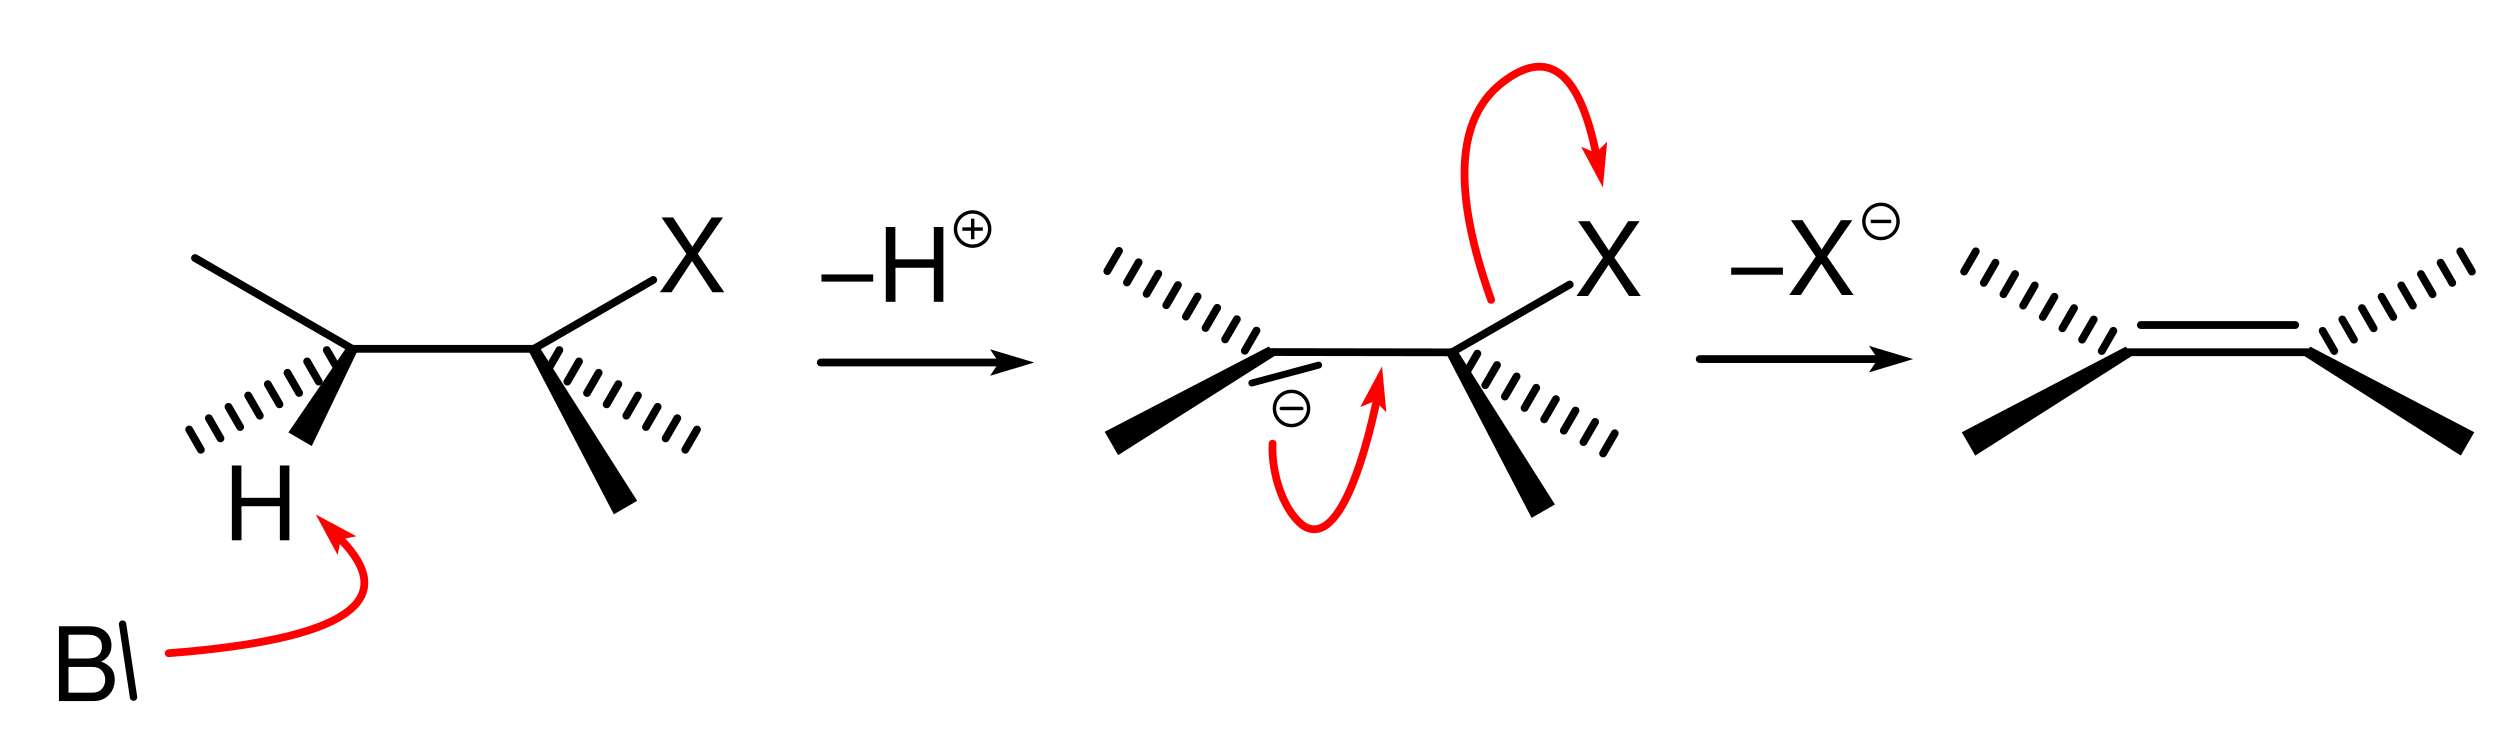 <?xml version="1.0" encoding="UTF-8" standalone="no"?>
<!-- Created with Inkscape (http://www.inkscape.org/) -->

<svg
   xmlns:svg="http://www.w3.org/2000/svg"
   xmlns="http://www.w3.org/2000/svg"
   version="1.0"
   width="192.744mm"
   height="58.271mm"
   viewBox="0 0 731 221"
   id="svg2">
  <defs
     id="defs203" />
  <g
     transform="translate(-23,-45)"
     id="g4"
     style="font-size:15px;stroke-linecap:round;font-family:Helvetica">
    <g
       id="g6"
       style="stroke:#000000;stroke-width:2.276">
      <line
         x1="186.55"
         x2="183.14"
         y1="147.36"
         y2="153.27"
         id="line8" />
      <line
         x1="192.3"
         x2="188.89"
         y1="150.68"
         y2="156.59"
         id="line10" />
      <line
         x1="198.05"
         x2="194.64"
         y1="154"
         y2="159.91"
         id="line12" />
      <line
         x1="203.8"
         x2="200.38"
         y1="157.32"
         y2="163.23"
         id="line14" />
      <line
         x1="209.54"
         x2="206.13"
         y1="160.64"
         y2="166.55"
         id="line16" />
      <line
         x1="215.29"
         x2="211.88"
         y1="163.96"
         y2="169.87"
         id="line18" />
      <line
         x1="221.04"
         x2="217.63"
         y1="167.28"
         y2="173.19"
         id="line20" />
      <line
         x1="226.79"
         x2="223.37"
         y1="170.59"
         y2="176.51"
         id="line22" />
    </g>
    <g
       id="g24"
       style="stroke:#000000;stroke-width:2.276">
      <line
         x1="126"
         x2="80.02"
         y1="147"
         y2="120.45"
         id="line26" />
    </g>
    <g
       id="g28"
       style="stroke:#000000;stroke-width:2.276">
      <line
         x1="179.1"
         x2="214"
         y1="147"
         y2="126.85"
         id="line30" />
    </g>
    <g
       id="g32"
       style="stroke:#000000;stroke-width:1">
      <polygon
         points="113.94,174.71 108.03,171.29 125.01,146.43 126.99,147.57 126.99,147.57 "
         id="polygon34"
         style="fill:#000000;stroke:#000000" />
    </g>
    <g
       id="g36"
       style="stroke:#000000;stroke-width:2.276">
      <line
         x1="126"
         x2="179.1"
         y1="147"
         y2="147"
         id="line38" />
    </g>
    <g
       id="g40"
       style="stroke:#000000;stroke-width:2.276">
      <line
         x1="121.96"
         x2="118.55"
         y1="153.27"
         y2="147.36"
         id="line42" />
      <line
         x1="116.21"
         x2="112.8"
         y1="156.59"
         y2="150.68"
         id="line44" />
      <line
         x1="110.46"
         x2="107.05"
         y1="159.91"
         y2="154"
         id="line46" />
      <line
         x1="104.72"
         x2="101.3"
         y1="163.23"
         y2="157.32"
         id="line48" />
      <line
         x1="98.97"
         x2="95.56"
         y1="166.55"
         y2="160.64"
         id="line50" />
      <line
         x1="93.22"
         x2="89.81"
         y1="169.87"
         y2="163.96"
         id="line52" />
      <line
         x1="87.47"
         x2="84.06"
         y1="173.19"
         y2="167.28"
         id="line54" />
      <line
         x1="81.73"
         x2="78.31"
         y1="176.51"
         y2="170.59"
         id="line56" />
    </g>
    <g
       id="g58"
       style="stroke:#000000;stroke-width:1">
      <polygon
         points="208.61,191.27 202.69,194.69 178.11,147.57 180.09,146.43 180.09,146.43 "
         id="polygon60"
         style="fill:#000000;stroke:#000000" />
    </g>
    <path
       d="m 227.03,119.23 7.38,-10.65 -3.33,0 -5.64,8.58 -5.61,-8.58 -3.39,0 7.26,10.65 -7.74,11.22 3.39,0 6,-9.12 5.97,9.12 3.45,0 -7.74,-11.22"
       id="text62"
       style="font-size:30px;fill:#000000;font-family:helvetica" />
    <path
       d="m 104.83,193.02 0,9.96 2.79,0 0,-21.87 -2.79,0 0,9.45 -11.25,0 0,-9.45 -2.79,0 0,21.87 2.82,0 0,-9.96 11.22,0"
       id="text64"
       style="font-size:30px;fill:#000000;font-family:helvetica" />
    <polyline
       fill="none"
       points="263.00,151.00 315.68,151.00"
       stroke="#000000"
       stroke-width="2.276"
       id="polyline66"
       style="fill:none;stroke:#000000;stroke-width:2.276" />
    <polygon
       points="313.68,148 315.68,151 313.68,154 323.68,151 323.68,151 "
       id="polygon68"
       style="fill:#000000;fill-rule:evenodd;stroke:#000000;stroke-width:1" />
    <g
       id="g70"
       style="stroke:#000000;stroke-width:1">
      <polygon
         points="350.11,177.38 346.7,171.46 393.86,146.96 395,148.93 395,148.93 "
         id="polygon72"
         style="fill:#000000;stroke:#000000" />
    </g>
    <g
       id="g74"
       style="stroke:#000000;stroke-width:2.276">
      <line
         x1="447.53"
         x2="394.43"
         y1="148.03"
         y2="147.94"
         id="line76" />
    </g>
    <g
       id="g78"
       style="stroke:#000000;stroke-width:2.276">
      <line
         x1="447.53"
         x2="482"
         y1="148.03"
         y2="128.19"
         id="line80" />
    </g>
    <g
       id="g82"
       style="stroke:#000000;stroke-width:2.276">
      <line
         x1="386.98"
         x2="390.4"
         y1="147.57"
         y2="141.66"
         id="line84" />
      <line
         x1="381.23"
         x2="384.66"
         y1="144.24"
         y2="138.33"
         id="line86" />
      <line
         x1="375.49"
         x2="378.91"
         y1="140.91"
         y2="135"
         id="line88" />
      <line
         x1="369.75"
         x2="373.17"
         y1="137.58"
         y2="131.68"
         id="line90" />
      <line
         x1="364.01"
         x2="367.43"
         y1="134.26"
         y2="128.35"
         id="line92" />
      <line
         x1="358.26"
         x2="361.69"
         y1="130.93"
         y2="125.02"
         id="line94" />
      <line
         x1="352.52"
         x2="355.94"
         y1="127.6"
         y2="121.69"
         id="line96" />
      <line
         x1="346.78"
         x2="350.2"
         y1="124.27"
         y2="118.36"
         id="line98" />
    </g>
    <g
       id="g100"
       style="stroke:#000000;stroke-width:1">
      <polygon
         points="476.96,192.33 471.04,195.74 446.54,148.59 448.51,147.46 448.51,147.46 "
         id="polygon102"
         style="fill:#000000;stroke:#000000" />
    </g>
    <g
       id="g104"
       style="stroke:#000000;stroke-width:2.276">
      <line
         x1="454.98"
         x2="451.55"
         y1="148.4"
         y2="154.31"
         id="line106" />
      <line
         x1="460.72"
         x2="457.29"
         y1="151.73"
         y2="157.63"
         id="line108" />
      <line
         x1="466.46"
         x2="463.03"
         y1="155.06"
         y2="160.96"
         id="line110" />
      <line
         x1="472.2"
         x2="468.78"
         y1="158.38"
         y2="164.29"
         id="line112" />
      <line
         x1="477.94"
         x2="474.52"
         y1="161.71"
         y2="167.62"
         id="line114" />
      <line
         x1="483.68"
         x2="480.26"
         y1="165.04"
         y2="170.94"
         id="line116" />
      <line
         x1="489.42"
         x2="486"
         y1="168.37"
         y2="174.27"
         id="line118" />
      <line
         x1="495.16"
         x2="491.74"
         y1="171.69"
         y2="177.6"
         id="line120" />
    </g>
    <line
       x1="389.04"
       x2="408.581"
       y1="156.996"
       y2="151.756"
       id="line122"
       style="fill:#000000;stroke:#000000;stroke-width:2.023" />
    <g
       id="g124">
      <ellipse
         cx="398.499"
         cy="140.891"
         rx="5"
         ry="5"
         transform="translate(2.141,23.548)"
         id="ellipse126"
         style="fill:none;stroke:#000000;stroke-width:1" />
      <line
         x1="397.639"
         x2="403.639"
         y1="164.439"
         y2="164.439"
         id="line128"
         style="fill:#000000;stroke:#000000;stroke-width:1" />
    </g>
    <path
       d="m 495.03,120.33 7.38,-10.65 -3.33,0 -5.64,8.58 -5.61,-8.58 -3.39,0 7.26,10.65 -7.74,11.22 3.39,0 6,-9.12 5.97,9.12 3.45,0 -7.74,-11.22"
       id="text130"
       style="font-size:30px;fill:#000000;font-family:helvetica" />
    <polyline
       fill="none"
       points="520.00,150.00 572.68,150.00"
       stroke="#000000"
       stroke-width="2.276"
       id="polyline132"
       style="fill:none;stroke:#000000;stroke-width:2.276" />
    <polygon
       points="570.68,147 572.68,150 570.68,153 580.68,150 580.68,150 "
       id="polygon134"
       style="fill:#000000;fill-rule:evenodd;stroke:#000000;stroke-width:1" />
    <g
       id="g136"
       style="stroke:#000000;stroke-width:2.276">
      <line
         x1="702.14"
         x2="705.55"
         y1="141.73"
         y2="147.64"
         id="line138" />
      <line
         x1="707.89"
         x2="711.3"
         y1="138.41"
         y2="144.32"
         id="line140" />
      <line
         x1="713.64"
         x2="717.05"
         y1="135.09"
         y2="141"
         id="line142" />
      <line
         x1="719.38"
         x2="722.8"
         y1="131.77"
         y2="137.68"
         id="line144" />
      <line
         x1="725.13"
         x2="728.54"
         y1="128.45"
         y2="134.36"
         id="line146" />
      <line
         x1="730.88"
         x2="734.29"
         y1="125.13"
         y2="131.04"
         id="line148" />
      <line
         x1="736.63"
         x2="740.04"
         y1="121.81"
         y2="127.72"
         id="line150" />
      <line
         x1="742.37"
         x2="745.79"
         y1="118.49"
         y2="124.41"
         id="line152" />
    </g>
    <g
       id="g154"
       style="stroke:#000000;stroke-width:2.276">
      <line
         x1="637.55"
         x2="640.96"
         y1="147.64"
         y2="141.73"
         id="line156" />
      <line
         x1="631.8"
         x2="635.21"
         y1="144.32"
         y2="138.41"
         id="line158" />
      <line
         x1="626.05"
         x2="629.46"
         y1="141"
         y2="135.09"
         id="line160" />
      <line
         x1="620.3"
         x2="623.72"
         y1="137.68"
         y2="131.77"
         id="line162" />
      <line
         x1="614.56"
         x2="617.97"
         y1="134.36"
         y2="128.45"
         id="line164" />
      <line
         x1="608.81"
         x2="612.22"
         y1="131.04"
         y2="125.13"
         id="line166" />
      <line
         x1="603.06"
         x2="606.47"
         y1="127.72"
         y2="121.81"
         id="line168" />
      <line
         x1="597.31"
         x2="600.73"
         y1="124.41"
         y2="118.49"
         id="line170" />
    </g>
    <g
       id="g172"
       style="stroke:#000000;stroke-width:2.276">
      <line
         x1="645"
         x2="698.1"
         y1="148"
         y2="148"
         id="line174" />
      <line
         x1="648.98"
         x2="694.12"
         y1="140.04"
         y2="140.04"
         id="line176" />
    </g>
    <g
       id="g178"
       style="stroke:#000000;stroke-width:1">
      <polygon
         points="600.73,177.51 597.31,171.59 644.43,147.01 645.57,148.99 645.57,148.99 "
         id="polygon180"
         style="fill:#000000;stroke:#000000" />
    </g>
    <g
       id="g182"
       style="stroke:#000000;stroke-width:1">
      <polygon
         points="745.79,171.59 742.37,177.51 697.53,148.99 698.67,147.01 698.67,147.01 "
         id="polygon184"
         style="fill:#000000;stroke:#000000" />
    </g>
    <path
       d="m 278.32,125.24 -15.12,0 0,2.1 15.12,0 0,-2.1 m 17.73,-1.95 0,9.96 2.79,0 0,-21.87 -2.79,0 0,9.45 -11.25,0 0,-9.45 -2.79,0 0,21.87 2.82,0 0,-9.96 11.22,0"
       id="text186"
       style="font-size:30px;fill:#000000;font-family:helvetica" />
    <path
       d="m 544.32,123.24 -15.12,0 0,2.1 15.12,0 0,-2.1 m 12.93,-3.21 7.38,-10.65 -3.33,0 -5.64,8.58 -5.61,-8.58 -3.39,0 7.26,10.65 -7.74,11.22 3.39,0 6,-9.12 5.97,9.12 3.45,0 -7.74,-11.22"
       id="text188"
       style="font-size:30px;fill:#000000;font-family:helvetica" />
    <path
       d="m 459,132.68 c -11.333,-31.787 -10.277,-52.94 3.17,-63.46 13.447,-10.513 22.643,-3.49 27.59,21.07"
       id="path190"
       style="fill:none;stroke:#ff0000;stroke-width:2.276;stroke-opacity:1" />
    <polygon
       points="492.31,87.73 489.76,90.29 486.42,88.92 491.34,98.13 491.34,98.13 "
       id="polygon192"
       style="fill:#ff0000;fill-opacity:1;fill-rule:evenodd;stroke:#ff0000;stroke-width:1;stroke-opacity:1" />
    <path
       d="m 40.233,250 9.87,0 c 2.07,0 3.6,-0.57 4.77,-1.83 1.08,-1.14 1.68,-2.7 1.68,-4.41 0,-2.64 -1.2,-4.23 -3.99,-5.31 1.98,-0.93 3.03,-2.55 3.03,-4.77 0,-1.59 -0.6,-3 -1.74,-4.02 -1.14,-1.05 -2.64,-1.53 -4.74,-1.53 l -8.88,0 0,21.87 m 2.79,-12.45 0,-6.96 5.4,0 c 1.56,0 2.43,0.21 3.18,0.78 0.78,0.6 1.2,1.5 1.2,2.7 0,1.17 -0.42,2.1 -1.2,2.7 -0.75,0.57 -1.62,0.78 -3.18,0.78 l -5.4,0 m 0,9.99 0,-7.53 6.81,0 c 1.35,0 2.25,0.33 2.91,1.05 0.66,0.69 1.02,1.65 1.02,2.73 0,1.05 -0.36,2.01 -1.02,2.7 -0.66,0.72 -1.56,1.05 -2.91,1.05 l -6.81,0"
       id="text194"
       style="font-size:30px;fill:#000000;font-family:helvetica" />
    <line
       x1="62.04"
       x2="58.838"
       y1="248.843"
       y2="227.494"
       id="line196"
       style="fill:#000000;stroke:#000000;stroke-width:2.159" />
    <path
       d="m 72.32,236 c 51.787,-4 68.42,-15.23 49.9,-33.69"
       id="path198"
       style="fill:none;stroke:#ff0000;stroke-width:2.276;stroke-opacity:1" />
    <polygon
       points="121.51,205.84 122.22,202.31 125.75,201.59 116.55,196.66 116.55,196.66 "
       id="polygon200"
       style="fill:#ff0000;fill-opacity:1;fill-rule:evenodd;stroke:#ff0000;stroke-width:1;stroke-opacity:1" />
  </g>
  <ellipse
     cx="398.499"
     cy="140.891"
     rx="5"
     ry="5"
     transform="translate(151.496,-76.14)"
     id="ellipse3350"
     style="fill:none;stroke:#000000;stroke-width:1" />
  <line
     x1="546.995"
     x2="552.995"
     y1="64.751"
     y2="64.751"
     id="line3352"
     style="fill:#000000;stroke:#000000;stroke-width:1" />
  <ellipse
     cx="398.499"
     cy="140.891"
     rx="5"
     ry="5"
     transform="translate(-114.113,-73.914)"
     id="ellipse3354"
     style="fill:none;stroke:#000000;stroke-width:1" />
  <line
     x1="281.386"
     x2="287.386"
     y1="66.977"
     y2="66.977"
     id="line3356"
     style="fill:#000000;stroke:#000000;stroke-width:1" />
  <line
     x1="284.415"
     x2="284.415"
     y1="69.948"
     y2="63.948"
     id="line3358"
     style="fill:#000000;stroke:#000000;stroke-width:1" />
  <path
     d="m 372.109,129.733 c -0.443,6.944 2.315,18.908 8.955,23.983 9.363,6.089 17.198,-15.227 22.145,-39.787"
     id="path190-6"
     style="font-size:15px;fill:none;stroke:#ff0000;stroke-width:2.276;stroke-linecap:round;stroke-opacity:1;font-family:Helvetica" />
  <polygon
     points="486.42,88.92 491.34,98.13 491.34,98.13 492.31,87.73 489.76,90.29 "
     transform="matrix(1,0,0,-1,-87.571,206.942)"
     id="polygon192-9"
     style="font-size:15px;fill:#ff0000;fill-opacity:1;fill-rule:evenodd;stroke:#ff0000;stroke-width:1;stroke-linecap:round;stroke-opacity:1;font-family:Helvetica" />
</svg>

